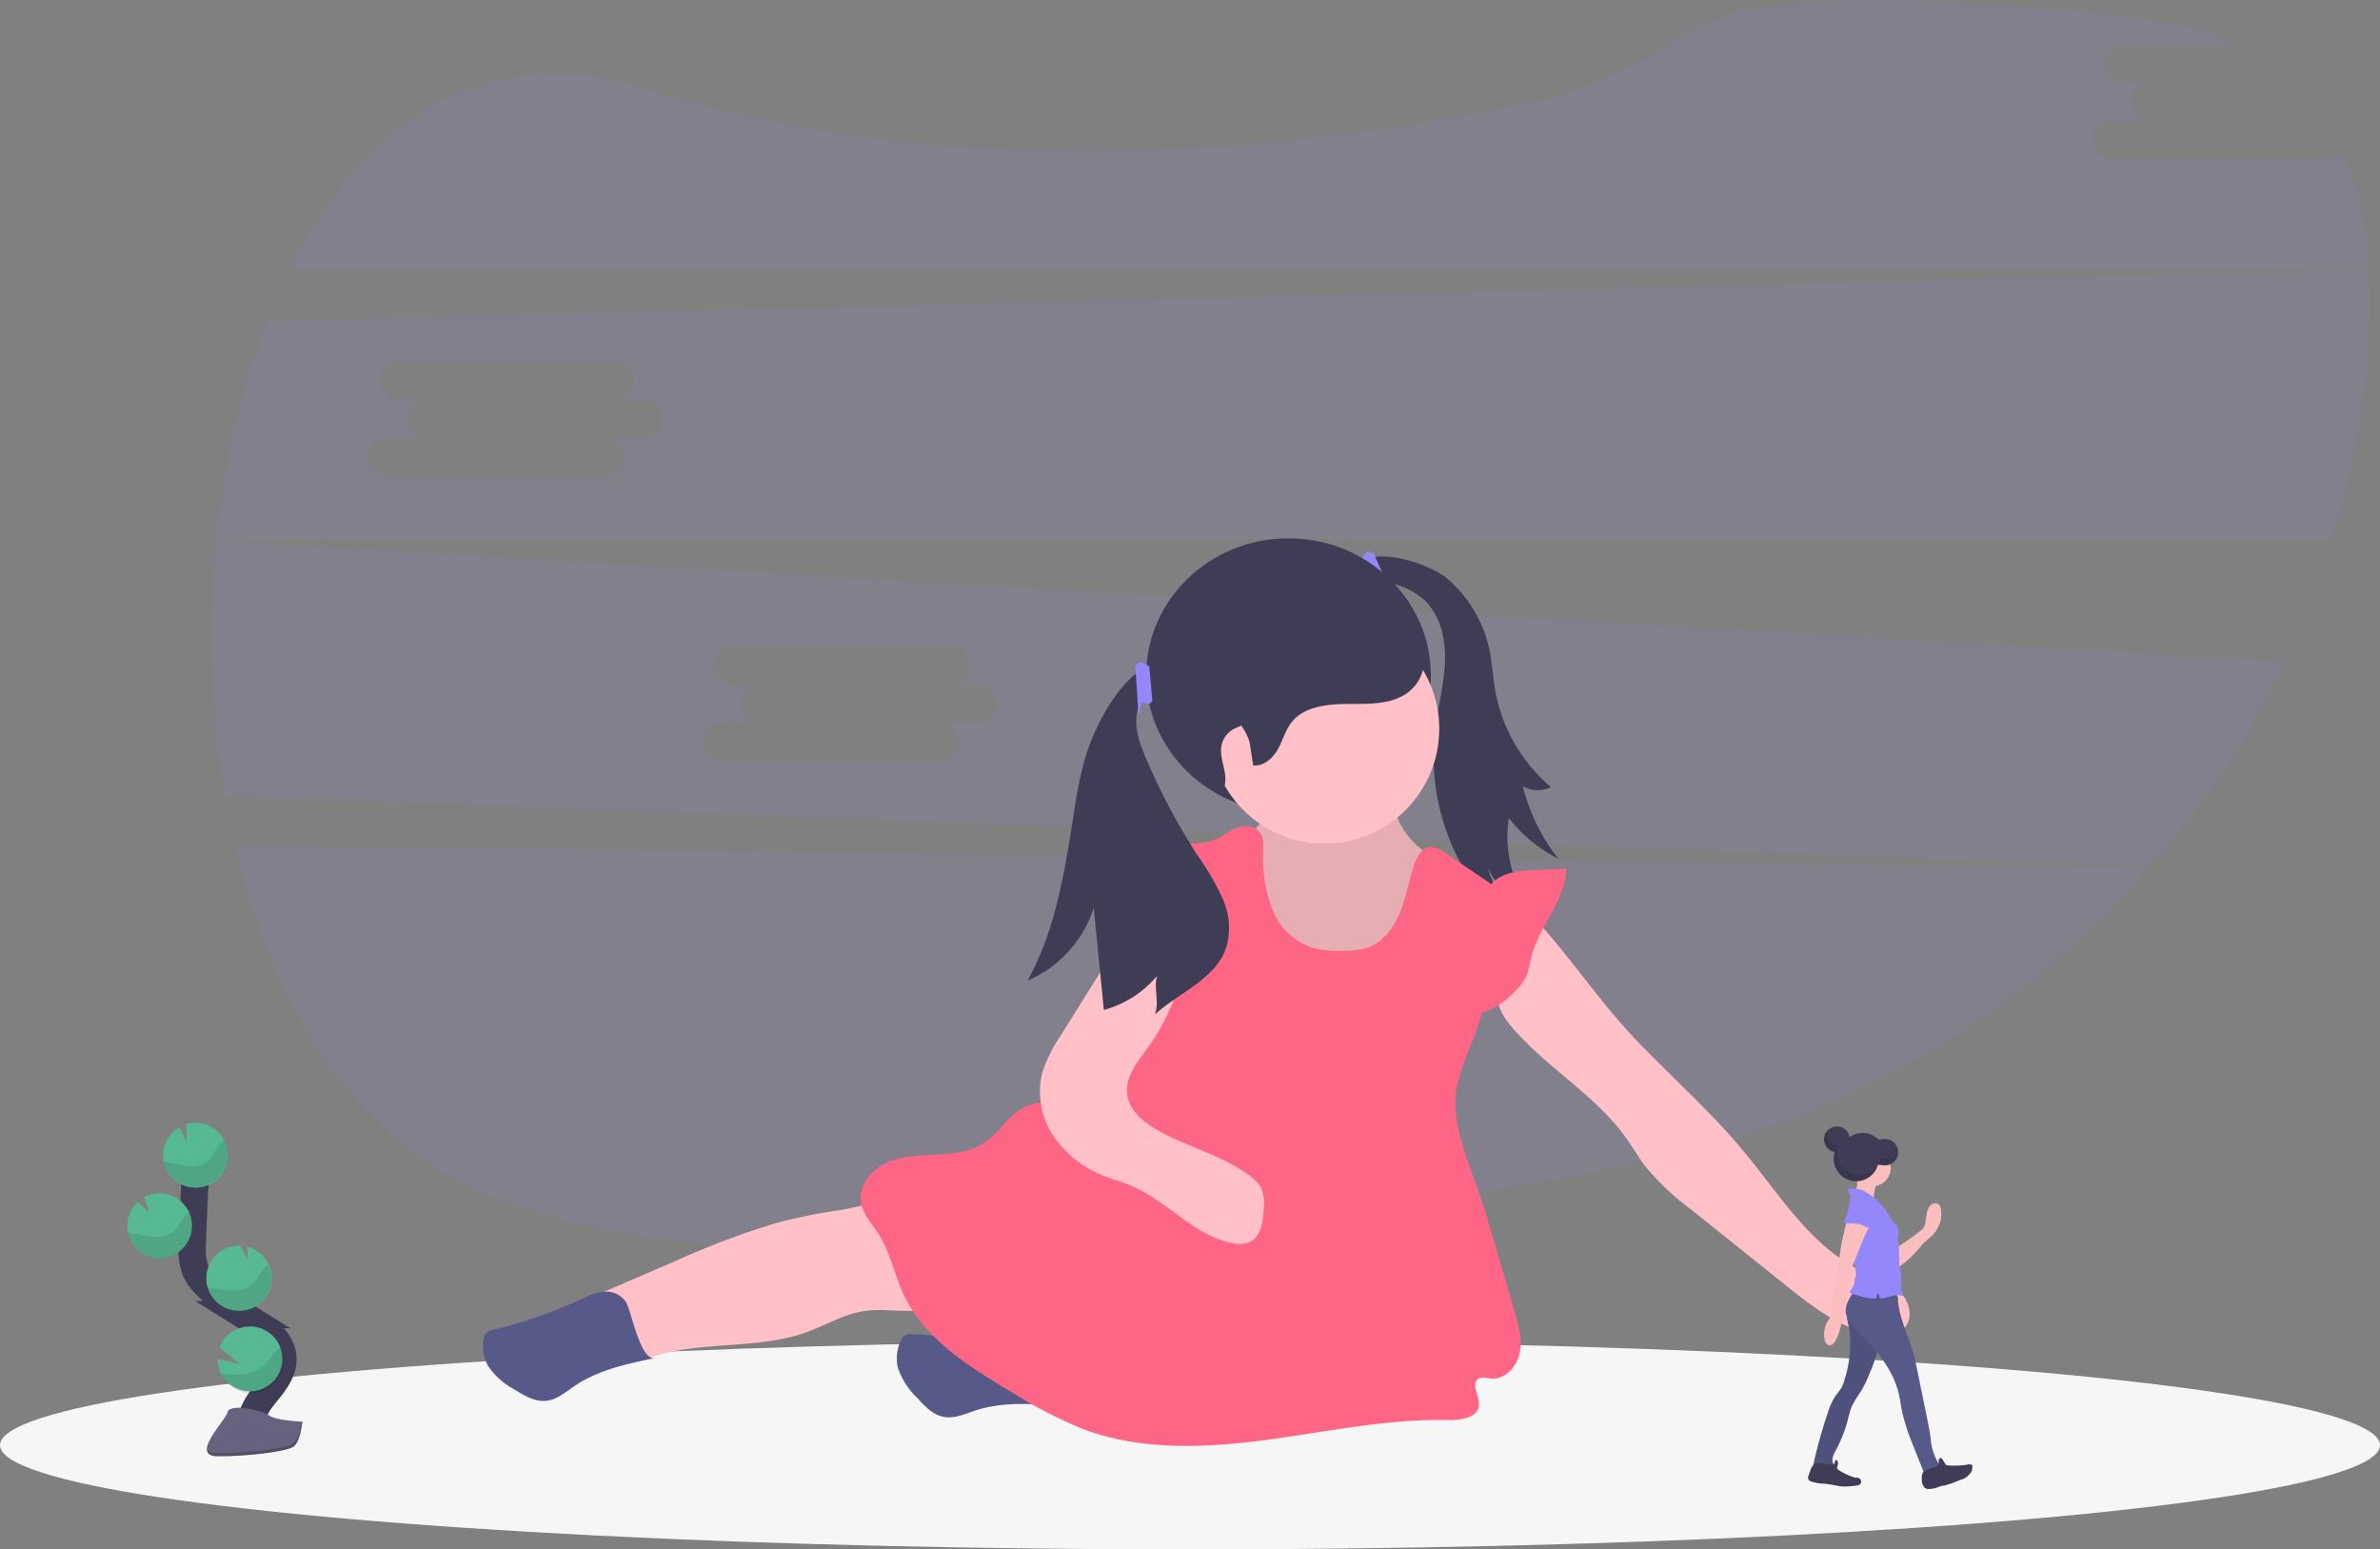 <svg xmlns="http://www.w3.org/2000/svg" width="348.399" height="226.797" viewBox="0 0 348.399 226.797">
  <rect x="0" y="0" width="348.399" height="226.797" fill="#808080" stroke="none"/>
  <g id="Group_2513" data-name="Group 2513" transform="translate(-531 -185)">
    <path id="Path_2180" data-name="Path 2180" d="M63.3,484.53c5,21.365,15.581,39.834,32.3,48.8,34.758,18.6,113.139,9.007,171.635-2.016a133.951,133.951,0,0,0,76.173-43.543Z" transform="translate(502.115 -175.722)" fill="#9486fb" opacity="0.1"/>
    <path id="Path_2181" data-name="Path 2181" d="M390.042,77.8h-32.1a2.773,2.773,0,0,1,0-5.546h5.549a2.776,2.776,0,0,1,0-5.549h-3.962a2.776,2.776,0,0,1,0-5.549h16.753a44.324,44.324,0,0,0-13.07-3.6c-45.68-5.865-61.989-1.984-67.742,2.016a63.971,63.971,0,0,1-23.479,10.291c-28.184,5.814-80.892,12.811-128.665-2.24-23.744-7.487-41.389,5.16-51.968,26.284H395.614a49.577,49.577,0,0,0-3.769-16.77A2.753,2.753,0,0,1,390.042,77.8Z" transform="translate(482.135 130.443)" fill="#9486fb" opacity="0.1"/>
    <path id="Path_2182" data-name="Path 2182" d="M52.131,329.66a141.412,141.412,0,0,0,1.244,37.274l281.806,10.308a132.412,132.412,0,0,0,19.58-29.863Zm111.458,26.589H158.04a2.773,2.773,0,1,1,0,5.546h-32.1a2.773,2.773,0,1,1,0-5.546h5.549a2.776,2.776,0,0,1,0-5.549H127.53a2.776,2.776,0,0,1,0-5.549h32.1a2.776,2.776,0,0,1,0,5.549h3.962a2.776,2.776,0,0,1,0,5.549Z" transform="translate(510.56 -65.445)" fill="#9486fb" opacity="0.1"/>
    <path id="Path_2183" data-name="Path 2183" d="M369.026,191.84,61.363,199.327A122.753,122.753,0,0,0,54,231.1H363.635a131.61,131.61,0,0,0,4.472-20.251A95.952,95.952,0,0,0,369.026,191.84ZM116.461,216.361h-5.549a2.773,2.773,0,1,1,0,5.546h-32.1a2.773,2.773,0,0,1,0-5.546h5.549a2.776,2.776,0,0,1,0-5.549H80.4a2.776,2.776,0,0,1,0-5.549h32.1a2.776,2.776,0,0,1,0,5.549h3.962a2.776,2.776,0,0,1,0,5.549Z" transform="translate(508.737 32.69)" fill="#9486fb" opacity="0.1"/>
    <g id="undraw_doll_play_evbw" transform="translate(531 192.043)">
      <ellipse id="Ellipse_1155" data-name="Ellipse 1155" cx="174.199" cy="15.251" rx="174.199" ry="15.251" transform="translate(0 189.252)" fill="#f6f6f7"/>
      <path id="Path_2186" data-name="Path 2186" d="M177.98,645.21c-1.017-1.867.136-4.158,1.454-5.822s2.918-3.389,2.884-5.521c-.051-3.05-3.287-4.85-5.873-6.47a28.465,28.465,0,0,1-5.273-4.24,7.727,7.727,0,0,1-1.62-2.169,8.8,8.8,0,0,1-.488-3.853q.173-6.527.647-13.045" transform="translate(-140.903 -442.005)" fill="none" stroke="#3f3d56" stroke-miterlimit="10" stroke-width="4"/>
      <path id="Path_2187" data-name="Path 2187" d="M156.474,594.542a4.745,4.745,0,0,1,2.372-3.9l1.064,2.108-.034-2.552a4.819,4.819,0,0,1,1.569-.19,4.745,4.745,0,1,1-4.975,4.531Z" transform="translate(-132.585 -432.694)" fill="#57b894"/>
      <path id="Path_2188" data-name="Path 2188" d="M180.515,684.88a4.745,4.745,0,1,0-.23-3.83l2.972,2.416L180,682.718a4.745,4.745,0,0,0,.515,2.162Z" transform="translate(-148.142 -490.84)" fill="#57b894"/>
      <path id="Path_2189" data-name="Path 2189" d="M179.633,652.582a4.745,4.745,0,0,0,1.508-9.33l.027,1.959-1.078-2.132h0a4.745,4.745,0,0,0-4.972,4.528,4.69,4.69,0,0,0,.2,1.623A4.745,4.745,0,0,0,179.633,652.582Z" transform="translate(-144.911 -467.776)" fill="#57b894"/>
      <path id="Path_2190" data-name="Path 2190" d="M145.536,629.956a4.745,4.745,0,1,0-2.1-8.9l.84,2.3-1.728-1.661a4.745,4.745,0,0,0-1.535,3.284,4.673,4.673,0,0,0,.119,1.312A4.745,4.745,0,0,0,145.536,629.956Z" transform="translate(-122.361 -452.833)" fill="#57b894"/>
      <path id="Path_2191" data-name="Path 2191" d="M157.329,600.889c1.1.119,2.166.461,3.267.529a3.553,3.553,0,0,0,3.01-1.051,14.71,14.71,0,0,0,.878-1.549,3.389,3.389,0,0,1,1.2-1.129,4.745,4.745,0,1,1-8.893,3.155A3.357,3.357,0,0,1,157.329,600.889Z" transform="translate(-132.799 -437.774)" opacity="0.1"/>
      <path id="Path_2192" data-name="Path 2192" d="M145.8,635.238a4.745,4.745,0,0,0,4.524-6.778,3.515,3.515,0,0,0-.956.956,15.556,15.556,0,0,1-.942,1.573,3.9,3.9,0,0,1-3.155,1.1c-1.149-.051-2.257-.38-3.389-.485-.159,0-.319-.024-.481-.027A4.745,4.745,0,0,0,145.8,635.238Z" transform="translate(-122.624 -458.116)" opacity="0.1"/>
      <path id="Path_2193" data-name="Path 2193" d="M180.021,658.067a4.745,4.745,0,0,0,4.562-6.7,3.891,3.891,0,0,0-1.017.966c-.369.522-.6,1.125-1.017,1.606a4.416,4.416,0,0,1-3.365,1.179c-1.213-.027-2.315-.315-3.484-.407A4.745,4.745,0,0,0,180.021,658.067Z" transform="translate(-145.3 -473.261)" opacity="0.1"/>
      <path id="Path_2194" data-name="Path 2194" d="M181.52,690.811a4.751,4.751,0,1,0,8.673-3.88,4.69,4.69,0,0,0-1.044.932,20.687,20.687,0,0,1-1.274,1.695,5.924,5.924,0,0,1-3.942,1.386A20.342,20.342,0,0,1,181.52,690.811Z" transform="translate(-149.147 -496.77)" opacity="0.1"/>
      <path id="Path_2195" data-name="Path 2195" d="M189.317,715.114s-3.755-.115-4.887-.922-5.761-1.766-6.053-.474-5.643,6.439-1.406,6.46,9.849-.658,10.981-1.356S189.317,715.114,189.317,715.114Z" transform="translate(-145.065 -514.061)" fill="#656380"/>
      <path id="Path_2196" data-name="Path 2196" d="M176.923,723.666c4.24.034,9.849-.678,10.977-1.356.861-.525,1.2-2.4,1.318-3.27h.125s-.237,3.03-1.356,3.728-6.741,1.379-10.981,1.356c-1.223,0-1.644-.444-1.62-1.088C175.547,723.432,176.012,723.656,176.923,723.666Z" transform="translate(-145.093 -517.997)" opacity="0.2"/>
      <path id="Path_2197" data-name="Path 2197" d="M682.942,348.416a18.8,18.8,0,0,1,6.687,12.086c.217,1.356.319,2.766.539,4.141a24.123,24.123,0,0,0,8.225,14.505,4.406,4.406,0,0,1-4.114-.112,28.034,28.034,0,0,0,5.178,10.588,21.609,21.609,0,0,1-7.236-5.938,18.213,18.213,0,0,0,3.68,13.926,14.553,14.553,0,0,1-7.761-9.2l3.233,8.527c-2.034-.58-3.491-2.3-4.66-4.067a33.016,33.016,0,0,1-5.277-22.165c.4-3.264,1.291-6.47,1.437-9.754s-.59-6.812-2.942-9.113a10.512,10.512,0,0,0-6.693-2.711c-1.532-.108-5.5,1.115-4-1.644C671.538,343.275,680.268,346.373,682.942,348.416Z" transform="translate(-471.354 -270.981)" fill="#3f3d56"/>
      <path id="Path_2198" data-name="Path 2198" d="M674.06,344.5,676,349.137c.847.678,1.288-.651,1.586-.363a7.884,7.884,0,0,1,1.017,1.264l.105-.058-2.843-6.351C674.884,342.772,674.4,343.989,674.06,344.5Z" transform="translate(-474.761 -269.62)" fill="#9486fb"/>
      <ellipse id="Ellipse_1156" data-name="Ellipse 1156" cx="20.833" cy="20.05" rx="20.833" ry="20.05" transform="translate(167.787 71.756)" fill="#3f3d56"/>
      <path id="Path_2199" data-name="Path 2199" d="M497.3,690.963c-4.179-.308-8.473-.607-12.465.7-1.481.488-2.989,1.2-4.528.942-1.627-.275-2.86-1.576-3.965-2.8a10.737,10.737,0,0,1-2.85-4.494,6.175,6.175,0,0,1,.5-4,1.647,1.647,0,0,1,.376-.556,1.832,1.832,0,0,1,1.3-.288c3.918.166,7.859,1.132,11.72.447,2.257-.4,6.71-2.061,8.029.793C495.97,682.89,495.038,690.8,497.3,690.963Z" transform="translate(-342.078 -492.235)" fill="#575a89"/>
      <path id="Path_2200" data-name="Path 2200" d="M371,627.552a115.762,115.762,0,0,0-15.163,5.7L344.8,637.994l3.264,8.08c.281.678-.251.637.427.942a5.886,5.886,0,0,0,3.26.512c7.439-2.843,16-1.217,23.48-3.945,2.755-1.017,5.331-2.593,8.229-3.05,3.389-.546,6.978.5,10.259-.532a1.7,1.7,0,0,0,.908-.552,1.715,1.715,0,0,0,.19-1.091,18.152,18.152,0,0,0-2.593-7.819c-.9-1.586-2.332-4.745-4.118-5.517-2.017-.864-5.955.4-8.056.712a77.573,77.573,0,0,0-9.045,1.82Z" transform="translate(-257.09 -455.645)" fill="#ffc1c7"/>
      <path id="Path_2201" data-name="Path 2201" d="M319.8,672.63c-4.1.851-8.324,1.755-11.787,4.111-1.291.878-2.542,1.979-4.094,2.152-1.64.183-3.182-.725-4.582-1.6a10.706,10.706,0,0,1-3.979-3.535,6.192,6.192,0,0,1-.62-3.989,1.664,1.664,0,0,1,.207-.634,1.817,1.817,0,0,1,1.173-.634,68.5,68.5,0,0,0,12.492-4.3c2.061-1.017,4.779-2.332,6.832.047C316.294,665.235,317.575,673.108,319.8,672.63Z" transform="translate(-223.931 -480.89)" fill="#575a89"/>
      <path id="Path_2202" data-name="Path 2202" d="M621.346,450.795a6.471,6.471,0,0,0-.322,2.474v6.256a7.822,7.822,0,0,0,.315,2.664,6.911,6.911,0,0,0,2.135,2.711,29.319,29.319,0,0,0,9.628,5.551,10.272,10.272,0,0,0,6.121.58,10.487,10.487,0,0,0,3.176-1.722,35.9,35.9,0,0,0,7.026-6.761c2.033-2.6,3.8-5.955,2.782-9.1a11.069,11.069,0,0,1-8.235-7.395,10.477,10.477,0,0,0-1.4-3.613c-1.749-2.162-5.138-1.556-7.795-.746-2.579.783-7.06,1.237-8.971,3.2-.756.776-1.044,2.05-1.783,2.9C623.138,448.826,621.888,449.47,621.346,450.795Z" transform="translate(-439.69 -334.154)" fill="#ffc1c7"/>
      <path id="Path_2203" data-name="Path 2203" d="M621.346,450.795a6.471,6.471,0,0,0-.322,2.474v6.256a7.822,7.822,0,0,0,.315,2.664,6.911,6.911,0,0,0,2.135,2.711,29.319,29.319,0,0,0,9.628,5.551,10.272,10.272,0,0,0,6.121.58,10.487,10.487,0,0,0,3.176-1.722,35.9,35.9,0,0,0,7.026-6.761c2.033-2.6,3.8-5.955,2.782-9.1a11.069,11.069,0,0,1-8.235-7.395,10.477,10.477,0,0,0-1.4-3.613c-1.749-2.162-5.138-1.556-7.795-.746-2.579.783-7.06,1.237-8.971,3.2-.756.776-1.044,2.05-1.783,2.9C623.138,448.826,621.888,449.47,621.346,450.795Z" transform="translate(-439.69 -334.154)" opacity="0.1"/>
      <circle id="Ellipse_1157" data-name="Ellipse 1157" cx="16.8" cy="16.8" r="16.8" transform="translate(177.084 82.845)" fill="#ffc1c7"/>
      <path id="Path_2204" data-name="Path 2204" d="M751.621,534.948c.874,1.247,1.634,2.572,2.545,3.792a37.228,37.228,0,0,0,6.778,6.439l13.868,11.1c3.87,3.1,7.958,6.3,12.834,7.2,1.664.308,3.633.22,4.7-1.088,1.247-1.535.512-3.955-.942-5.294s-3.413-1.939-5.206-2.769c-7.578-3.521-12.167-11.184-17.5-17.623-4.687-5.65-10.194-10.557-15.305-15.824-5.422-5.6-9.713-12.1-14.888-17.827-2.474,2.061-5.294,6.243-5.85,9.489-.5,2.9,1.162,5.026,3.05,7.043C740.722,525,747.344,528.861,751.621,534.948Z" transform="translate(-513.439 -375.215)" fill="#ffc1c7"/>
      <path id="Path_2205" data-name="Path 2205" d="M737.456,480.2c-.061,4.789-4.131,8.6-5.179,13.268a15.7,15.7,0,0,1-.549,2.277,7.929,7.929,0,0,1-2.122,2.762,10.564,10.564,0,0,1-4.928,2.925c-.227.044.678-15.7,1-17.162C726.662,479.539,733.511,480.624,737.456,480.2Z" transform="translate(-508.201 -360.102)" fill="#ff6584"/>
      <path id="Path_2206" data-name="Path 2206" d="M516.7,465.76a20.274,20.274,0,0,0,1.325,8.3,9.776,9.776,0,0,0,5.907,5.677,14.857,14.857,0,0,0,4.436.4,11.444,11.444,0,0,0,3.565-.444c2.281-.786,3.857-2.908,4.772-5.138s1.3-4.636,2.057-6.924c.393-1.2,1.122-2.552,2.372-2.664a3.568,3.568,0,0,1,2.189.847l6.778,4.592c1.356,7.744-.034,15.8-2.843,23.141a35.157,35.157,0,0,0-2.257,6.68c-.79,4.779,1.213,9.517,2.83,14.085,1.179,3.328,2.169,6.721,3.162,10.11l2.5,8.544c.58,1.989,1.166,4.067.739,6.1s-2.24,3.928-4.3,3.691c-.573-.064-1.193-.278-1.695,0-1.223.678.139,2.518.027,3.918-.142,1.81-2.593,2.2-4.406,2.159-9.008-.2-17.9,1.742-26.831,2.925s-18.267,1.566-26.7-1.6a66.466,66.466,0,0,1-10.272-5.3c-6.287-3.728-12.933-7.822-16.02-14.444-1.356-2.9-1.942-6.148-3.67-8.835-.949-1.484-2.261-2.837-2.545-4.575-.4-2.447,1.478-4.8,3.728-5.826s4.823-1.068,7.3-1.193,5.084-.4,7.117-1.81c2.213-1.515,3.569-4.2,6.029-5.273a21.953,21.953,0,0,1,3.321-.837,15.773,15.773,0,0,0,4.267-1.915,31.452,31.452,0,0,0,14.377-30.814,24.563,24.563,0,0,1-.339-3.592,1.081,1.081,0,0,1,.115-.6.949.949,0,0,1,.488-.322c1.566-.576,3.342-.268,4.928-.786,1.2-.393,2.2-1.23,3.359-1.739s2.677-.607,3.528.339C516.819,463.482,516.72,464.6,516.7,465.76Z" transform="translate(-331.774 -348.018)" fill="#ff6584"/>
      <path id="Path_2207" data-name="Path 2207" d="M611.086,378.51c-1.2-4.27-6.629-6.812-7.429-11.154a7.5,7.5,0,0,1,2.233-6.324,20.686,20.686,0,0,1,5.9-3.962c3.145-1.583,6.578-3.05,10.167-2.728,3.7.339,8.429.993,11.3,3.267,2.033,1.606,2.6,4.948,3.223,7.348a6.036,6.036,0,0,1-2.511,6.439c-2.372,1.579-5.578,1.464-8.53,1.474s-6.246.373-8.066,2.511c-1,1.169-1.379,2.691-2.1,4.026s-2.054,2.6-3.664,2.464Z" transform="translate(-428.157 -276.87)" fill="#3f3d56"/>
      <path id="Path_2208" data-name="Path 2208" d="M538.18,509.847a20.785,20.785,0,0,0-2.711,5.484,11.719,11.719,0,0,0,1.732,9.306,15.872,15.872,0,0,0,7.612,5.85c1.206.461,2.457.8,3.65,1.295,5.3,2.2,9.235,7.385,14.882,8.429a4.212,4.212,0,0,0,2.4-.115c1.8-.766,2.125-3.138,2.179-5.084a6.033,6.033,0,0,0-.386-2.871,5.114,5.114,0,0,0-1.556-1.695c-4.04-3.094-9.208-4.27-13.634-6.778-2.078-1.173-4.148-2.911-4.426-5.28-.3-2.593,1.617-4.84,3.142-6.961,3.748-5.216,6.934-13.655,5.135-20.148-2.535-9.151-8.778,3.769-10.445,6.439Q541.973,503.777,538.18,509.847Z" transform="translate(-382.919 -365.29)" fill="#ffc1c7"/>
      <path id="Path_2209" data-name="Path 2209" d="M567.316,475.238a36.059,36.059,0,0,0-2.44,3.681,15.39,15.39,0,0,1-4.406,4.324c1.952-.2,4.158-.339,5.612.986,1.23,1.108,1.515,2.9,2.315,4.352a5.355,5.355,0,0,0,2.8,2.5,3.891,3.891,0,0,0,3.653-.495c1.569-1.22,1.742-3.487,1.783-5.477l.071-3.579a5.628,5.628,0,0,0-.854-3.806,7.929,7.929,0,0,0-2.006-1.4C571.156,474.669,570.342,471.764,567.316,475.238Z" transform="translate(-399.668 -355.744)" fill="#ff6584"/>
      <path id="Path_2210" data-name="Path 2210" d="M601.549,407.3c.458-1.891-.824-3.857-.481-5.761a3.531,3.531,0,0,1,1.61-2.349c.471-.288,1.017-.461,1.495-.725a4.5,4.5,0,0,0,1.9-5.541,7.767,7.767,0,0,0-3.82-3.43c-1.644-.857-3.647-1.573-5.287-.712-1.993,1.047-2.274,3.728-2.3,5.992a18.061,18.061,0,0,0,.5,5.5,14.786,14.786,0,0,0,2.949,5.172C598.343,405.7,601.241,408.593,601.549,407.3Z" transform="translate(-422.266 -299.409)" fill="#3f3d56"/>
      <path id="Path_2211" data-name="Path 2211" d="M558.906,432.511c-1.528,4.623-6.778,6.544-10.452,9.828a4.8,4.8,0,0,0,.274-1.63c0-1.356-.339-2.711.047-4.013a15.353,15.353,0,0,1-7.795,4.989L539.5,426.729a17.328,17.328,0,0,1-9.7,10.672c4.209-7.541,5.49-16.3,6.846-24.832a61.709,61.709,0,0,1,1.41-7.117,32.027,32.027,0,0,1,3.826-8.574,20.564,20.564,0,0,1,3.728-4.406c1.454-1.22,3.1-2.067,4.7-1.769h0c2.772.522,1.657,1.881,0,3.128-1.315.983-2.976,1.9-3.369,2.294a4,4,0,0,0-.973,1.6c-.637,1.942.047,4.406.881,6.412a92.167,92.167,0,0,0,7.754,14.783,40.281,40.281,0,0,1,3.728,6.382A10.336,10.336,0,0,1,558.906,432.511Z" transform="translate(-379.392 -300.897)" fill="#3f3d56"/>
      <path id="Path_2212" data-name="Path 2212" d="M578.44,391.755l.447,5.006c-.437.983-1.44.024-1.569.42a7.766,7.766,0,0,0-.339,1.6h-.119l-.451-6.944C576.908,390.61,577.9,391.467,578.44,391.755Z" transform="translate(-410.205 -301.261)" fill="#9486fb"/>
      <circle id="Ellipse_1158" data-name="Ellipse 1158" cx="3.294" cy="3.294" r="3.294" transform="translate(269.372 158.791)" fill="#3f3d56"/>
      <path id="Path_2213" data-name="Path 2213" d="M874.537,675.611a17.594,17.594,0,0,1-.722,7.141,5.28,5.28,0,0,1-.474,1.254,13.266,13.266,0,0,1-.807,1.088,9.486,9.486,0,0,0-1.179,2.549,71.624,71.624,0,0,0-2.1,7.493.512.512,0,0,0,0,.319c.078.183.339.21.522.207h2.586c.095-.176-.078-.369-.186-.539-.373-.573,0-1.315.308-1.915A20.377,20.377,0,0,0,874.3,688.6a12.421,12.421,0,0,1,.61-2,20.007,20.007,0,0,1,1.332-2.159,18.277,18.277,0,0,0,1.264-2.667,17.18,17.18,0,0,0,1.247-3.911A15.589,15.589,0,0,0,878.73,674a.245.245,0,0,0-.281-.278l-3.47-.176c-.715-.037-.885-.193-.776.508C874.283,674.57,874.463,675.082,874.537,675.611Z" transform="translate(-603.783 -487.897)" fill="#575a89"/>
      <path id="Path_2214" data-name="Path 2214" d="M874.537,675.611a17.594,17.594,0,0,1-.722,7.141,5.28,5.28,0,0,1-.474,1.254,13.266,13.266,0,0,1-.807,1.088,9.486,9.486,0,0,0-1.179,2.549,71.624,71.624,0,0,0-2.1,7.493.512.512,0,0,0,0,.319c.078.183.339.21.522.207h2.586c.095-.176-.078-.369-.186-.539-.373-.573,0-1.315.308-1.915A20.377,20.377,0,0,0,874.3,688.6a12.421,12.421,0,0,1,.61-2,20.007,20.007,0,0,1,1.332-2.159,18.277,18.277,0,0,0,1.264-2.667,17.18,17.18,0,0,0,1.247-3.911A15.589,15.589,0,0,0,878.73,674a.245.245,0,0,0-.281-.278l-3.47-.176c-.715-.037-.885-.193-.776.508C874.283,674.57,874.463,675.082,874.537,675.611Z" transform="translate(-603.783 -487.897)" opacity="0.1"/>
      <path id="Path_2215" data-name="Path 2215" d="M884.472,662.091c-.7,1.017-1.447,2.183-1.21,3.389a4.794,4.794,0,0,0,1.542,2.3c2.647,2.657,5.253,5.612,6.155,9.256.23.942.339,1.911.542,2.86a31.29,31.29,0,0,0,1.661,5.006l1.728,4.369a2.613,2.613,0,0,0,2.494-1.654,1.081,1.081,0,0,1-.654-.424,8.015,8.015,0,0,1-1.078-3.576c-.207-1.376-.488-2.738-.769-4.1L893.65,673.5c-.142-.7-.285-1.393-.471-2.081-.722-2.654-2.088-5.162-2.3-7.907a1.843,1.843,0,0,0-.339-1.146,1.694,1.694,0,0,0-1.186-.393A15.415,15.415,0,0,0,884.472,662.091Z" transform="translate(-613.033 -480.18)" fill="#575a89"/>
      <path id="Path_2216" data-name="Path 2216" d="M869.079,736.178a2.529,2.529,0,0,0-.573-.075,1.19,1.19,0,0,0-.935.512,2.288,2.288,0,0,0-.251.556l-.251.715a.79.79,0,0,0-.034.647.678.678,0,0,0,.339.261,6.262,6.262,0,0,0,1.945.339c.641.064,1.274.176,1.9.295.217.041.434.081.654.105a8.018,8.018,0,0,0,1.481-.044l.508-.051a1.772,1.772,0,0,0,.5-.091.641.641,0,0,0,.369-.339.6.6,0,0,0-.471-.742c-.136-.027-.275,0-.41-.03a1.872,1.872,0,0,1-.444-.136,8.6,8.6,0,0,1-1.878-.915c-.159-.112-.339-.268-.308-.461a1.031,1.031,0,0,1,.081-.237.877.877,0,0,0,0-.617c-.034-.085-.091-.173-.18-.183-.244-.031-.214.322-.251.461a.25.25,0,0,1-.308.186A13.83,13.83,0,0,1,869.079,736.178Z" transform="translate(-602.3 -529.001)" fill="#3f3d56"/>
      <path id="Path_2217" data-name="Path 2217" d="M916.084,738.053a1.633,1.633,0,0,0,.339.993.8.8,0,0,0,.251.2.987.987,0,0,0,.454.071,3.6,3.6,0,0,0,1.281-.258,4.345,4.345,0,0,1,.441-.166,5.625,5.625,0,0,1,.576-.085,14.862,14.862,0,0,0,2.169-.786,5.258,5.258,0,0,0,.641-.21,2.985,2.985,0,0,0,.759-.593,1.951,1.951,0,0,0,.339-.417,1.853,1.853,0,0,0,.149-.84.238.238,0,0,0-.024-.129.17.17,0,0,0-.081-.064,1.183,1.183,0,0,0-.735,0,13.033,13.033,0,0,1-2.711.1.555.555,0,0,1-.258-.051.574.574,0,0,1-.163-.186l-.339-.552c-.1-.159-.254-.339-.434-.288a.339.339,0,0,0-.193.369,1.959,1.959,0,0,1,.02.444.6.6,0,0,1-.295.383,1.811,1.811,0,0,1-.461.18,3.5,3.5,0,0,0-1.495.678C916.05,737.1,916.067,737.7,916.084,738.053Z" transform="translate(-634.755 -528.406)" fill="#3f3d56"/>
      <path id="Path_2218" data-name="Path 2218" d="M908.667,628.745a2.092,2.092,0,0,0,.505-.546,2.248,2.248,0,0,0,.214-.756l.146-.915a2.748,2.748,0,0,1,.508-1.423.958.958,0,0,1,1.356-.142,1.2,1.2,0,0,1,.247.613,4.446,4.446,0,0,1-1.091,3.687c-.413.454-.918.813-1.356,1.244-.383.369-.712.79-1.064,1.193a14.738,14.738,0,0,1-2.9,2.532,13.183,13.183,0,0,0,0-2.1c-.075-.495-.275-.759.2-1.081A35.608,35.608,0,0,0,908.667,628.745Z" transform="translate(-627.517 -455.655)" fill="#fbbebe"/>
      <path id="Path_2219" data-name="Path 2219" d="M886.9,613.869a1.7,1.7,0,0,1-.641,1.278q1.725.6,3.389,1.328a1.187,1.187,0,0,1-.291-.823,4.161,4.161,0,0,1,.637-2.223.529.529,0,0,0,.1-.292c0-.217-.271-.319-.485-.366a12.11,12.11,0,0,0-2.2-.319c-.319,0-.678-.112-.624.295A4.468,4.468,0,0,1,886.9,613.869Z" transform="translate(-615.044 -447.524)" fill="#fbbebe"/>
      <circle id="Ellipse_1159" data-name="Ellipse 1159" cx="2.694" cy="2.694" r="2.694" transform="translate(271.385 161.221)" fill="#fbbebe"/>
      <path id="Path_2220" data-name="Path 2220" d="M889.764,622.629a3.263,3.263,0,0,0-.339-.573,11.842,11.842,0,0,0-1.617-1.983,10.2,10.2,0,0,0-1.535-1.125,3.415,3.415,0,0,0-.963-.464,3.738,3.738,0,0,0-.613-.085l-.7-.054a.572.572,0,0,0-.186,0,.393.393,0,0,0-.234.474,1.149,1.149,0,0,0,.312.491c.031,1.427-.6,2.837-.678,4.26-.149,2.494,1.356,4.813,1.495,7.307a.862.862,0,0,1-.034.339c-.02.051-.051.1-.075.149a1.411,1.411,0,0,0-.085.5,2.562,2.562,0,0,1-.769,1.6,1.131,1.131,0,0,0,.427.339,7.546,7.546,0,0,0,.956.227,7.456,7.456,0,0,0,2.5.427,2.235,2.235,0,0,0,.193-.725c.119-.075.257.085.274.224s0,.305.088.407a.413.413,0,0,0,.339.068,14.714,14.714,0,0,0,1.518-.356,2.87,2.87,0,0,1,1.542,0,.407.407,0,0,0-.024-.451,2.037,2.037,0,0,1-.241-.413.915.915,0,0,1-.031-.271,11.56,11.56,0,0,0,0-2.372c-.047-.227-.119-.447-.166-.678a5.951,5.951,0,0,1-.064-1.356c0-.458-.044-.939-.051-1.4a5.223,5.223,0,0,0-.037-.566c-.03-.2-.091-.386-.108-.586-.051-.5.152-1.017.122-1.5C890.954,623.741,890.066,623.324,889.764,622.629Z" transform="translate(-613.021 -451.424)" fill="#9486fb"/>
      <path id="Path_2221" data-name="Path 2221" d="M877.547,629.808a29.259,29.259,0,0,0-1.288,5.392l-.739,4.28a20.446,20.446,0,0,0-.41,3.653,3.882,3.882,0,0,1-.071,1.017,5.371,5.371,0,0,1-.63,1.193,3.952,3.952,0,0,0-.427,2.667c.078.383.285.817.678.861a.932.932,0,0,0,.783-.481,6.1,6.1,0,0,0,.824-2.033,45.9,45.9,0,0,0,1.281-7.117,6.687,6.687,0,0,1,.125-.9,6.425,6.425,0,0,1,.312-.9l.847-2.1a33.509,33.509,0,0,1,2.2-4.745c-.885-.254-1.806-.552-2.691-.807A2.569,2.569,0,0,0,877.547,629.808Z" transform="translate(-606.88 -458.979)" fill="#fbbebe"/>
      <path id="Path_2222" data-name="Path 2222" d="M884.824,629.768a10.06,10.06,0,0,0-1.891-.108.407.407,0,0,1-.254-.068c-.129-.108-.075-.315,0-.471l.3-.735a1.062,1.062,0,0,1,.247-.407,1.017,1.017,0,0,1,.58-.2,5.172,5.172,0,0,1,2.033.078,2.406,2.406,0,0,1,1.556,1.2.824.824,0,0,1,.017.807c-.241.339-.779.729-1.179.539A7.227,7.227,0,0,0,884.824,629.768Z" transform="translate(-612.625 -457.624)" fill="#9486fb"/>
      <path id="Path_2223" data-name="Path 2223" d="M882.338,593.469a2.752,2.752,0,0,0-1.5.43,3.294,3.294,0,0,0-3.233-.756,1.884,1.884,0,1,0-2.179,2.179,3.257,3.257,0,0,0-.146.969,3.294,3.294,0,0,0,6.47.881,2.807,2.807,0,0,0,.59.061,1.933,1.933,0,1,0,0-3.765Z" transform="translate(-606.848 -433.736)" fill="#3f3d56"/>
      <path id="Path_2224" data-name="Path 2224" d="M898.257,604.012a2.778,2.778,0,0,1-.59-.061,3.271,3.271,0,0,1-.437.949,3,3,0,0,0,.556.054,2.22,2.22,0,0,0,2.339-1.695A2.586,2.586,0,0,1,898.257,604.012Z" transform="translate(-622.296 -441.456)" opacity="0.1"/>
      <path id="Path_2225" data-name="Path 2225" d="M879.05,599.826a3.294,3.294,0,0,1-3.148-4.263,1.884,1.884,0,0,1-1.559-1.854,2.253,2.253,0,0,1,.031-.339,1.884,1.884,0,0,0,1.057,3.135,3.257,3.257,0,0,0-.146.969,3.294,3.294,0,0,0,6.439.983A3.291,3.291,0,0,1,879.05,599.826Z" transform="translate(-606.855 -434.918)" opacity="0.1"/>
    </g>
  </g>
</svg>
